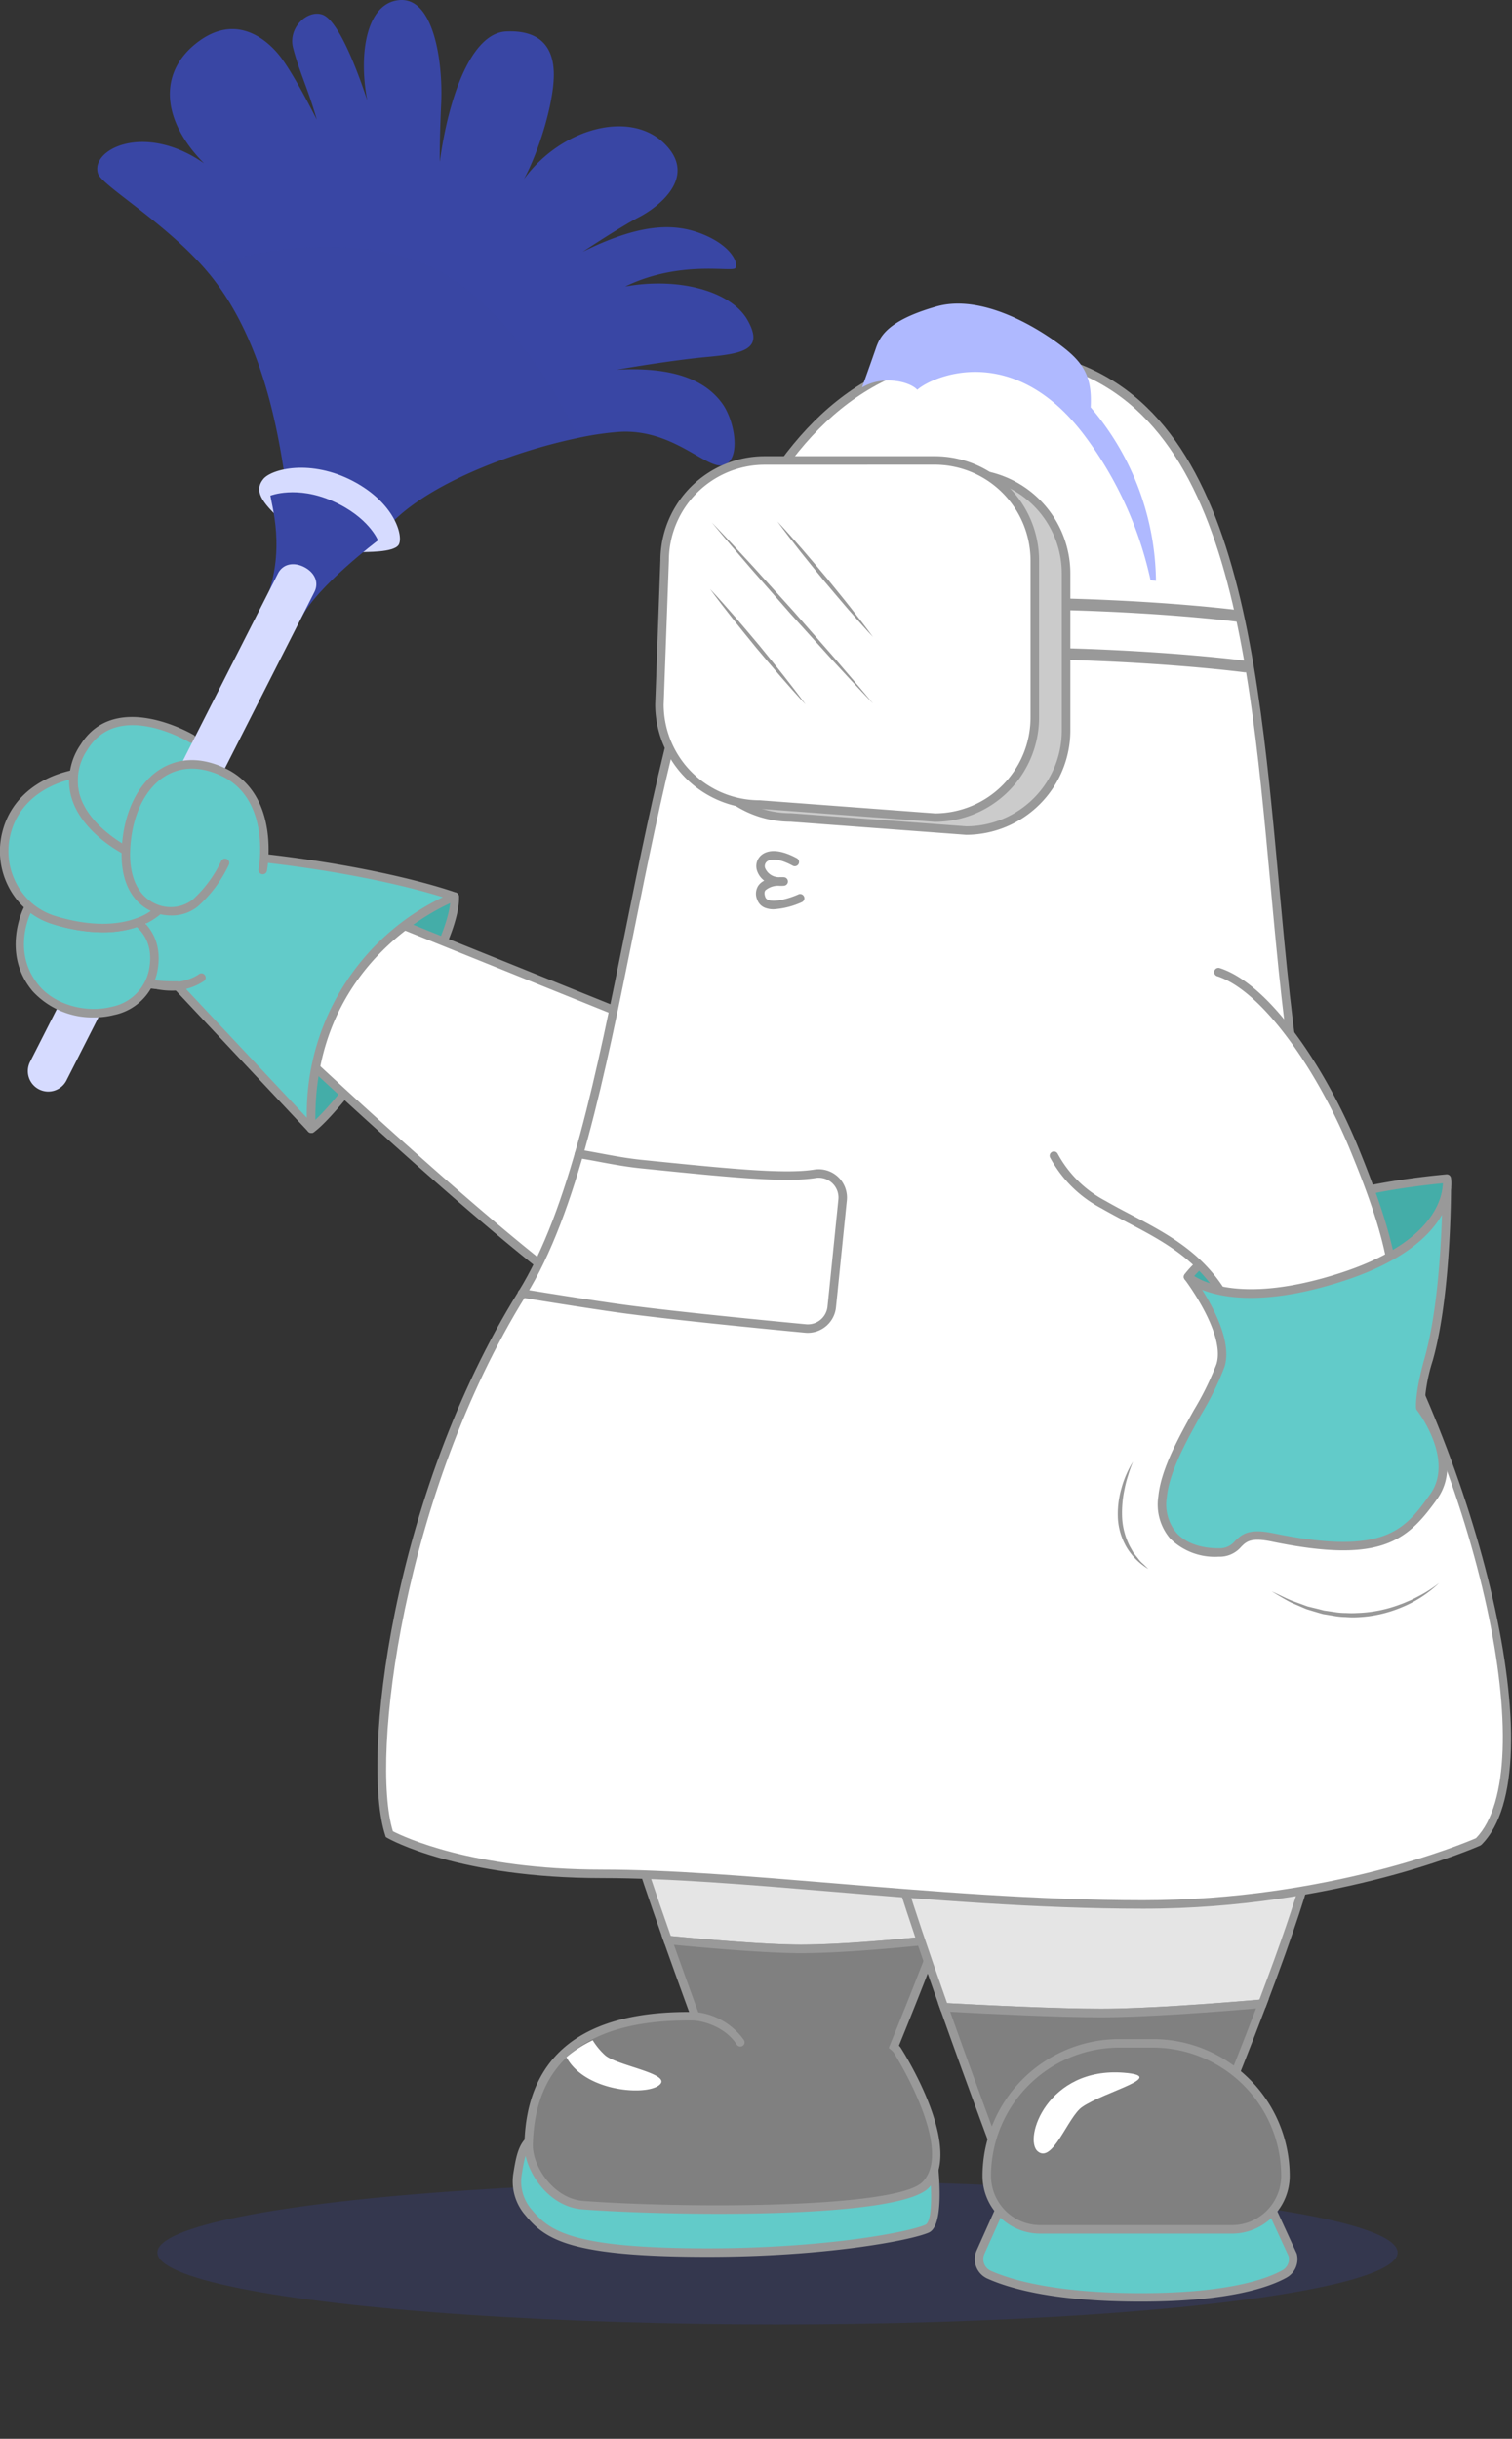 <svg xmlns="http://www.w3.org/2000/svg" width="260.46" height="420.038" viewBox="0 0 260.46 420.038">
  <rect x="0" y="0" width="260.46" height="420.038" fill="#333333" stroke="none"/>
  <g id="Grupo_3455" data-name="Grupo 3455" transform="translate(-978.908 -399.484)">
    <g id="Grupo_2591" data-name="Grupo 2591">
      <ellipse id="Elipse_166" data-name="Elipse 166" cx="106.819" cy="12.373" rx="106.819" ry="12.373" transform="translate(1006.021 775.068)" fill="#3946a4" opacity="0.24" style="mix-blend-mode: multiply;isolation: isolate"/>
      <g id="Grupo_2583" data-name="Grupo 2583">
        <g id="Grupo_2578" data-name="Grupo 2578">
          <path id="Trazado_4110" data-name="Trazado 4110" d="M1138.636,764.2s3.152,17.737-.026,19.127-17.927,4.111-37.79,4.111c-23.633,0-27.645-3.01-30.826-6.861a8.071,8.071,0,0,1-1.943-6.592c.655-4.089,1.249-7.535,6.345-6.516C1082.341,769.06,1138.636,764.2,1138.636,764.2Z" fill="#62cbc9"/>
          <path id="Trazado_4111" data-name="Trazado 4111" d="M1100.821,788.174c-23.674,0-27.945-2.954-31.393-7.128a8.854,8.854,0,0,1-2.1-7.175c.434-2.708.844-5.266,2.685-6.545a5.718,5.718,0,0,1,4.528-.573c7.747,1.547,63.469-3.233,64.032-3.282l.667-.058.118.66c.763,4.294,2.987,18.423-.453,19.928C1135.683,785.41,1120.747,788.174,1100.821,788.174Zm-28.077-20.151a3.235,3.235,0,0,0-1.9.507c-1.329.923-1.691,3.182-2.074,5.573a7.334,7.334,0,0,0,1.784,6.009c3.087,3.737,7.276,6.595,30.262,6.595,19.712,0,34.369-2.682,37.495-4.05,1.592-.7,1.093-9.58-.287-17.668-6.682.57-56.2,4.714-63.776,3.2A7.771,7.771,0,0,0,1072.744,768.023Z" fill="#999"/>
        </g>
        <g id="Grupo_2580" data-name="Grupo 2580">
          <g id="Grupo_2579" data-name="Grupo 2579">
            <path id="Trazado_4112" data-name="Trazado 4112" d="M1086.248,708.825c0,2.429,3.761,13.7,7.68,24.784,6.157.6,16.832,1.544,22.9,1.544,7.341,0,17.849-1.018,23.353-1.61,4.18-11.041,7.973-22.2,7.168-24.379l-31.054-4.219Z" fill="#e5e5e5"/>
            <path id="Trazado_4113" data-name="Trazado 4113" d="M1116.823,735.887c-6.136,0-17.023-.97-22.966-1.548l-.464-.045-.156-.441c-5.123-14.483-7.722-22.9-7.722-25.028v-.644l30.777-3.976.1.013,31.49,4.279.153.413c.3.824,1.112,3.015-7.17,24.893l-.16.421-.448.048C1134.647,734.875,1124.145,735.887,1116.823,735.887Zm-22.36-2.962c6.005.579,16.441,1.495,22.36,1.495,7.064,0,17.151-.954,22.827-1.558,6.312-16.72,7.155-21.615,7.075-23.042l-30.438-4.136-29.245,3.778C1087.334,711.365,1088.815,716.931,1094.463,732.925Z" fill="#999"/>
          </g>
        </g>
        <g id="Grupo_2581" data-name="Grupo 2581">
          <path id="Trazado_4114" data-name="Trazado 4114" d="M1069.969,768.9c-.08,3.84,3.749,9.971,9.371,10.389,16.332,1.212,54.054,1.464,58.979-3.461,6.1-6.1-4.778-23.107-4.778-23.107a2.372,2.372,0,0,0-.652-.726c1.876-4.592,4.658-11.494,7.287-18.448-5.5.592-16.012,1.61-23.353,1.61-6.063,0-16.738-.945-22.9-1.544,1.644,4.632,3.308,9.238,4.739,13.145-.426-.007-.858-.007-1.291-.007C1073.929,746.747,1070.169,759.658,1069.969,768.9Z" fill="gray"/>
          <path id="Trazado_4115" data-name="Trazado 4115" d="M1102.72,780.769c-9.1,0-17.841-.338-23.435-.753-6.171-.458-10.135-7.006-10.048-11.136h0c.328-15.173,9.8-22.866,28.139-22.866h.241c-1.411-3.857-2.951-8.134-4.379-12.16l-.386-1.085,1.147.111c5.916.575,16.749,1.54,22.824,1.54,7.253,0,17.7-1.006,23.275-1.6l1.185-.128-.421,1.115c-2.01,5.316-4.4,11.369-7.1,18a2.6,2.6,0,0,1,.42.552c.678,1.066,11.025,17.624,4.66,23.99C1135.432,779.748,1118.529,780.769,1102.72,780.769ZM1070.7,768.911c-.074,3.618,3.542,9.26,8.694,9.642,17.427,1.3,53.838,1.322,58.406-3.247,5.61-5.612-4.771-22.03-4.877-22.2l-.055-.1h0a2.705,2.705,0,0,0-.451-.457l-.41-.344.2-.495c2.59-6.34,4.9-12.158,6.858-17.316-5.81.607-15.411,1.489-22.245,1.489-5.76,0-15.7-.855-21.819-1.438,1.443,4.049,2.972,8.288,4.352,12.053l.367,1-1.067-.018c-.422-.006-.851-.006-1.28-.006-17.391,0-26.366,7.21-26.675,21.431Z" fill="#999"/>
        </g>
        <g id="Grupo_2582" data-name="Grupo 2582">
          <path id="Trazado_4116" data-name="Trazado 4116" d="M1083.175,753.492c2.259,1.865,11.821,3.19,9.228,5.161-2.388,1.815-12.742,1.047-15.92-4.849a20.24,20.24,0,0,1,4.526-2.921A12.033,12.033,0,0,0,1083.175,753.492Z" fill="#fff"/>
        </g>
        <path id="Trazado_4117" data-name="Trazado 4117" d="M1106.443,751.971a.733.733,0,0,1-.614-.331c-2.477-3.768-7.167-4.152-7.213-4.155a.733.733,0,0,1,.1-1.462,11.617,11.617,0,0,1,8.336,4.812.734.734,0,0,1-.611,1.136Z" fill="#999"/>
      </g>
      <g id="Grupo_2590" data-name="Grupo 2590">
        <g id="Grupo_2586" data-name="Grupo 2586">
          <g id="Grupo_2584" data-name="Grupo 2584">
            <path id="Trazado_4118" data-name="Trazado 4118" d="M1196.376,744.58c5.036-13.29,9.651-26.81,8.678-29.438l-37.1-5.041-35.9,4.638c0,2.962,4.69,16.948,9.477,30.451,6.3.347,19.254,1,27.061,1C1176.172,746.193,1188.195,745.284,1196.376,744.58Z" fill="#e5e5e5"/>
            <path id="Trazado_4119" data-name="Trazado 4119" d="M1168.592,746.926c-7.689,0-20.28-.629-27.1-1L1141,745.9l-.163-.46c-6.315-17.822-9.518-28.149-9.518-30.7v-.644l36.63-4.734.1.013,37.541,5.1.153.412c.326.882,1.319,3.564-8.68,29.952l-.163.432-.46.039C1187.879,746.047,1176.1,746.926,1168.592,746.926Zm-26.533-2.441c6.9.376,19.059.974,26.533.974,7.322,0,18.772-.844,27.262-1.57,7.637-20.2,8.772-26.31,8.6-28.088l-36.5-4.961-35.109,4.537C1133.167,717.8,1135.161,725,1142.059,744.485Z" fill="#999"/>
          </g>
          <g id="Grupo_2585" data-name="Grupo 2585">
            <path id="Trazado_4120" data-name="Trazado 4120" d="M1168.592,746.193c-7.807,0-20.766-.656-27.061-1,4.989,14.075,10.084,27.626,10.084,27.626h33.475s5.885-13.985,11.286-28.236C1188.195,745.284,1176.172,746.193,1168.592,746.193Z" fill="gray"/>
            <path id="Trazado_4121" data-name="Trazado 4121" d="M1185.577,773.55h-34.47l-.179-.476c-.051-.135-5.154-13.719-10.089-27.638l-.367-1.038,1.1.06c6.806.374,19.367,1,27.021,1,7.455,0,19.19-.875,27.722-1.609l1.161-.1-.413,1.09c-5.344,14.1-11.237,28.121-11.3,28.261Zm-33.455-1.467H1184.6c1.018-2.435,5.992-14.389,10.674-26.673-8.439.714-19.512,1.516-26.685,1.516-7.292,0-18.995-.566-26-.944C1146.881,758.055,1151.2,769.629,1152.122,772.083Z" fill="#999"/>
          </g>
        </g>
        <g id="Grupo_2589" data-name="Grupo 2589">
          <g id="Grupo_2587" data-name="Grupo 2587">
            <path id="Trazado_4122" data-name="Trazado 4122" d="M1197.848,779.72l3.733,8.1a2.915,2.915,0,0,1-1.356,3.27c-2.848,1.62-9.661,4.072-24.819,4.072-14.865,0-22.574-2.317-26.114-3.907a2.936,2.936,0,0,1-1.48-3.88l3.426-7.654Z" fill="#62cbc9"/>
            <path id="Trazado_4123" data-name="Trazado 4123" d="M1175.407,795.9c-14.523,0-22.38-2.161-26.415-3.972a3.677,3.677,0,0,1-1.849-4.849l3.621-8.088h47.554l3.973,8.649a3.653,3.653,0,0,1-1.7,4.092C1197.851,793.283,1190.942,795.9,1175.407,795.9Zm-23.694-15.442-3.232,7.221a2.208,2.208,0,0,0,1.112,2.911c3.195,1.436,10.8,3.843,25.814,3.843,15.2,0,21.845-2.491,24.456-3.977a2.178,2.178,0,0,0,1.023-2.388l-3.508-7.61Z" fill="#999"/>
          </g>
          <g id="Grupo_2588" data-name="Grupo 2588">
            <path id="Rectángulo_566" data-name="Rectángulo 566" d="M9.2,0H42.252a9.2,9.2,0,0,1,9.2,9.2v0A22.831,22.831,0,0,1,28.622,32.032H22.831A22.831,22.831,0,0,1,0,9.2v0A9.2,9.2,0,0,1,9.2,0Z" transform="translate(1200.342 783.446) rotate(180)" fill="gray"/>
            <path id="Trazado_4124" data-name="Trazado 4124" d="M1191.141,784.18H1158.09a9.946,9.946,0,0,1-9.934-9.935,23.591,23.591,0,0,1,23.564-23.564h5.791a23.592,23.592,0,0,1,23.565,23.564A9.947,9.947,0,0,1,1191.141,784.18Zm-19.421-32.032a22.123,22.123,0,0,0-22.1,22.1,8.478,8.478,0,0,0,8.468,8.468h33.051a8.478,8.478,0,0,0,8.468-8.468,22.123,22.123,0,0,0-22.1-22.1Z" fill="#999"/>
          </g>
          <path id="Trazado_4125" data-name="Trazado 4125" d="M1157.684,770.028c-2.57-2.113,1.659-14.613,14.843-13.556,7.715.619-3.358,3.234-7.214,5.908C1162.853,764.086,1160.254,772.14,1157.684,770.028Z" fill="#fff"/>
        </g>
      </g>
    </g>
    <g id="Grupo_2602" data-name="Grupo 2602">
      <g id="Grupo_2592" data-name="Grupo 2592">
        <path id="Trazado_4126" data-name="Trazado 4126" d="M1057.223,553.907s.928,5.995-10.1,21.956-14.591,18.019-14.591,18.019-1.922-11.788,6.366-24.909A37.805,37.805,0,0,1,1057.223,553.907Z" fill="#44ada8"/>
        <path id="Trazado_4127" data-name="Trazado 4127" d="M1032.532,594.616a.724.724,0,0,1-.315-.071.735.735,0,0,1-.409-.544c-.08-.493-1.871-12.216,6.47-25.42A38.182,38.182,0,0,1,1057,553.209a.732.732,0,0,1,.611.073.741.741,0,0,1,.34.512c.04.257.844,6.469-10.221,22.486-10.995,15.912-14.677,18.15-14.828,18.238A.743.743,0,0,1,1032.532,594.616Zm23.931-39.634a37.9,37.9,0,0,0-16.945,14.382,39.665,39.665,0,0,0-6.389,23.088c1.665-1.539,5.66-5.816,13.391-17.006C1054.763,563.517,1056.225,557.228,1056.463,554.982Z" fill="#999"/>
      </g>
      <g id="Grupo_2593" data-name="Grupo 2593">
        <path id="Trazado_4128" data-name="Trazado 4128" d="M1095.3,577.757s30.9,7.385,16.006,40.71c-8.515,19.054-22.866,10.277-29.586,5.984-15.767-10.075-54.815-47.039-54.815-47.039a13.08,13.08,0,0,1-.689-18.266h0a13.08,13.08,0,0,1,14.585-3.352Z" fill="#fff"/>
        <path id="Trazado_4129" data-name="Trazado 4129" d="M1096.824,630.972c-6.261,0-12.307-3.864-15.5-5.9-15.646-10-54.535-46.754-54.925-47.125a13.814,13.814,0,0,1,14.675-22.83l54.45,21.943c1.033.257,12.93,3.422,18.176,14.067,3.7,7.5,3.118,16.8-1.727,27.643-2.836,6.347-6.61,10.265-11.214,11.644A13.664,13.664,0,0,1,1096.824,630.972Zm-60.889-75.386a12.342,12.342,0,0,0-8.527,21.295c.389.368,39.177,37.03,54.706,46.952,3.676,2.35,11.331,7.241,18.225,5.173,4.178-1.251,7.642-4.9,10.3-10.837,4.655-10.417,5.246-19.294,1.756-26.385-5.057-10.276-17.143-13.285-17.264-13.314l-.1-.033-54.5-21.963A12.265,12.265,0,0,0,1035.935,555.586Z" fill="#999"/>
      </g>
      <g id="Grupo_2601" data-name="Grupo 2601">
        <g id="Grupo_2594" data-name="Grupo 2594">
          <path id="Trazado_4130" data-name="Trazado 4130" d="M1009.386,569.221l23.146,24.661c-1.117-30.574,24.691-39.975,24.691-39.975s-11.185-4.173-33.039-6.646c0,0,.169-11.445-14.628-15.068-15.85-3.88-23.1,10.649-22.31,20.6.876,11.074,10.414,16.571,22.14,16.425" fill="#62cbc9"/>
          <path id="Trazado_4131" data-name="Trazado 4131" d="M1032.532,594.616a.735.735,0,0,1-.535-.231l-22.925-24.428h-.164c-12.994,0-21.556-6.522-22.393-17.1-.444-5.608,1.609-13.393,7.2-18.145,4.27-3.631,9.807-4.747,16.021-3.227,13.1,3.207,14.9,12.538,15.147,15.122,21.294,2.463,32.49,6.575,32.6,6.617a.733.733,0,0,1-.005,1.375c-.253.093-25.294,9.6-24.21,39.261a.731.731,0,0,1-.732.76Zm-23.146-26.128a.731.731,0,0,1,.534.232l21.844,23.273a41.3,41.3,0,0,1,23.428-37.988c-3.953-1.234-14.459-4.133-31.09-6.016a.734.734,0,0,1-.651-.737c0-.444-.051-10.915-14.07-14.347-5.736-1.405-10.828-.393-14.721,2.92-5.192,4.416-7.1,11.677-6.684,16.913.92,11.628,11.362,15.753,20.982,15.753.14,0,.28,0,.419,0Z" fill="#999"/>
        </g>
        <path id="Trazado_4132" data-name="Trazado 4132" d="M1008.359,570.1a12.838,12.838,0,0,1-4.347-.788.733.733,0,1,1,.493-1.38c5.22,1.866,8.52-.553,8.658-.657a.733.733,0,0,1,.888,1.167A9.855,9.855,0,0,1,1008.359,570.1Z" fill="#999"/>
        <g id="Grupo_2595" data-name="Grupo 2595">
          <path id="Trazado_4133" data-name="Trazado 4133" d="M1011.9,526.7s-12.792-7.669-18.487,1.431c-6.788,10.846,7.191,17.838,7.191,17.838,4.1,2.187,9.951-2.014,12.636-5.476C1016.013,536.912,1019.437,531.555,1011.9,526.7Z" fill="#62cbc9"/>
          <path id="Trazado_4134" data-name="Trazado 4134" d="M1000.6,546.7a.724.724,0,0,1-.327-.078c-.3-.149-7.349-3.735-9.079-9.9a10.911,10.911,0,0,1,1.594-8.986c6.006-9.6,19.353-1.751,19.486-1.671a.733.733,0,1,1-.754,1.258c-.5-.3-12.244-7.189-17.489,1.191a9.5,9.5,0,0,0-1.426,7.811c1.557,5.543,8.257,8.948,8.324,8.983a.733.733,0,0,1-.329,1.388Z" fill="#999"/>
        </g>
        <g id="Grupo_2597" data-name="Grupo 2597">
          <path id="Trazado_4135" data-name="Trazado 4135" d="M1103.63,479.577c-2.95.96-8.707-6.347-18.156-5.708a52.169,52.169,0,0,0-6.92,1.022c-10.275,2.119-24.5,7.236-31.691,14.153-9.025,8.69-12.149-.257-12.149-.257l-6.941-8.453c-1.586-10.255-4.518-22.8-11.872-32.494-.5-.666-1.04-1.32-1.6-1.963-7.052-8.136-17.836-14.444-18.506-16.489-1.37-4.2,8.031-8.9,18.265-1.777-7.086-7.108-8.018-15.295-1.475-20.575s11.825-1.183,14.325,1.839c2.462,2.978,6.445,10.977,6.572,11.228-1.5-5.32-3.033-8.262-4.094-12.4-.878-3.446,2.462-6.586,5.051-5.7,3.14,1.068,6.846,12.07,7.743,14.8-1.561-7.981-.177-16.928,5.63-17.31s7.42,10.607,7.092,17.808c-.31,6.979-.245,9.869-.237,10.041,1.505-11.154,5.423-22.144,11.4-22.438s8.268,2.792,8.242,7.517-2.464,12.957-5.147,17.908c6.349-8.7,18.184-11.988,24.166-6.145s-1.257,11.111-4.344,12.7c-3.02,1.555-9.416,5.776-9.683,5.951,9.612-4.755,15.561-5.074,20.648-3.014s6.194,5.077,5.628,5.841-9.431-1.457-18.974,3.169c9.454-1.687,18.323.883,21.088,5.8s-.457,5.731-6.891,6.327c-6.243.566-15.106,2.108-15.66,2.206,11.179-.624,15.781,2.591,18.1,5.694S1106.573,478.619,1103.63,479.577Z" fill="#3946a4"/>
          <g id="Grupo_2596" data-name="Grupo 2596">
            <path id="Trazado_4136" data-name="Trazado 4136" d="M1078.554,474.891c-5.219-11.28-14.151-23.014-23.382-28.4-10.6-6.2-29.1-5.615-40.867-.609.556.643,1.094,1.3,1.6,1.963,7.354,9.7,10.286,22.239,11.872,32.494,11.711,1.84,16.022,7.163,17.69,9.933.443-.349.905-.747,1.4-1.223C1054.055,482.127,1068.279,477.01,1078.554,474.891Z" fill="#3946a4" opacity="0.2" style="mix-blend-mode: multiply;isolation: isolate"/>
          </g>
          <path id="Trazado_4137" data-name="Trazado 4137" d="M1026.06,487.842c-2.359-2.386-3.232-4.077-1.8-5.851s8.212-3.463,15.472.356,8.7,9.549,7.852,10.961-6.008,1.188-6.117,1.276S1026.06,487.842,1026.06,487.842Z" fill="#d6dbff"/>
          <path id="Trazado_4138" data-name="Trazado 4138" d="M1025.485,484.849c.366,2.292,3.081,11.3-2.03,20.676s4.5,5.97,7.313.425,13.255-13.4,13.255-13.4-1.576-3.992-7.795-6.754S1025.485,484.849,1025.485,484.849Z" fill="#3946a4"/>
          <path id="Trazado_4139" data-name="Trazado 4139" d="M985.628,587.1a3.519,3.519,0,0,1-1.545-4.733l42.7-84.094c.88-1.733,2.782-2.008,4.517-1.127s2.636,2.579,1.759,4.315l-42.7,84.093A3.516,3.516,0,0,1,985.628,587.1Z" fill="#d6dbff"/>
        </g>
        <g id="Grupo_2598" data-name="Grupo 2598">
          <path id="Trazado_4140" data-name="Trazado 4140" d="M988.237,557.951a12.008,12.008,0,0,1-4.192-2.264c-.133.15-.265.293-.4.454,0,0-3.815,7.379,1.466,13.619s18.348,5.825,20.154-2.968c.853-4.154-.653-6.76-2.478-8.354l-.136-.115C999.764,559.39,995.088,560.048,988.237,557.951Z" fill="#62cbc9"/>
          <path id="Trazado_4141" data-name="Trazado 4141" d="M995.094,574.716a14.034,14.034,0,0,1-10.54-4.483c-5.533-6.539-1.6-14.35-1.557-14.428a.866.866,0,0,1,.082-.125c.1-.127.207-.243.311-.36l.1-.118a.734.734,0,0,1,1.019-.078,11.26,11.26,0,0,0,3.937,2.125h0c6.772,2.073,11.324,1.354,13.949.387a.726.726,0,0,1,.72.122l.1.081c1.824,1.591,3.732,4.415,2.769,9.1a9.548,9.548,0,0,1-7.419,7.35A14.074,14.074,0,0,1,995.094,574.716Zm-10.912-17.99c-.592,1.3-2.936,7.328,1.491,12.56,2.735,3.232,8.01,4.737,12.53,3.583a8.144,8.144,0,0,0,6.347-6.224c.639-3.112-.053-5.629-2.057-7.488-2.887.967-7.645,1.584-14.471-.506h0A12.72,12.72,0,0,1,984.182,556.726Z" fill="#999"/>
        </g>
        <g id="Grupo_2599" data-name="Grupo 2599">
          <path id="Trazado_4142" data-name="Trazado 4142" d="M1010.106,543.6c-2.9,2.29-6.631,3.9-9.506,2.365,0,0-10.032-5.021-8.967-13.153-.075.017-.147.03-.223.046-13.382,2.982-14.632,16.775-7.365,22.826a12.008,12.008,0,0,0,4.192,2.264c6.851,2.1,11.527,1.439,14.417.372a10.13,10.13,0,0,0,3.7-2.182S1011.837,550.817,1010.106,543.6Z" fill="#62cbc9"/>
          <path id="Trazado_4143" data-name="Trazado 4143" d="M996.6,560.052a29.32,29.32,0,0,1-8.583-1.4,12.732,12.732,0,0,1-4.446-2.4,13.378,13.378,0,0,1-4.286-13.38c1.311-5.414,5.67-9.323,11.961-10.725l.224-.046a.733.733,0,0,1,.885.811c-.985,7.512,8.473,12.354,8.568,12.4,2.182,1.164,5.439.307,8.724-2.285a.733.733,0,0,1,1.167.4c1.807,7.533-3.722,13.006-3.958,13.235a10.892,10.892,0,0,1-3.953,2.343A18.124,18.124,0,0,1,996.6,560.052Zm-5.782-26.288c-5.357,1.435-8.991,4.839-10.108,9.453a11.9,11.9,0,0,0,3.8,11.907,11.26,11.26,0,0,0,3.937,2.125c6.772,2.073,11.324,1.354,13.949.387a9.7,9.7,0,0,0,3.417-2c.069-.07,4.626-4.6,3.786-10.748-3.478,2.427-6.841,3.063-9.348,1.723C999.86,546.417,990.6,541.687,990.823,533.764Z" fill="#999"/>
        </g>
        <g id="Grupo_2600" data-name="Grupo 2600">
          <path id="Trazado_4144" data-name="Trazado 4144" d="M1024.173,549.321s2.439-12.5-6.808-16.868-16.359,2.642-16.765,13.515,8.521,12.015,11.932,9.055a21.906,21.906,0,0,0,5.138-6.922Z" fill="#62cbc9"/>
          <path id="Trazado_4145" data-name="Trazado 4145" d="M1008.394,557.153a8.19,8.19,0,0,1-3.525-.785c-1.978-.947-5.258-3.562-5-10.428.237-6.37,2.769-11.625,6.771-14.056,3.218-1.954,7.034-1.986,11.04-.094,9.649,4.561,7.239,17.54,7.214,17.671a.743.743,0,0,1-.86.579.733.733,0,0,1-.58-.859c.024-.12,2.213-11.994-6.4-16.065-3.539-1.673-6.876-1.665-9.651.021-3.58,2.176-5.849,6.982-6.069,12.858-.167,4.468,1.315,7.683,4.17,9.051a6.25,6.25,0,0,0,6.55-.576,21.265,21.265,0,0,0,4.946-6.661.733.733,0,1,1,1.344.586,22.473,22.473,0,0,1-5.329,7.182A7.081,7.081,0,0,1,1008.394,557.153Z" fill="#999"/>
        </g>
      </g>
    </g>
    <g id="Grupo_2614" data-name="Grupo 2614">
      <g id="Grupo_2604" data-name="Grupo 2604">
        <g id="Grupo_2603" data-name="Grupo 2603">
          <path id="Trazado_4146" data-name="Trazado 4146" d="M1045.978,715.39c-4.413-13.414,1.793-59.144,22.863-93.084,25.726-41.44,16.6-162.032,80.7-162.032s37.592,116.356,62.937,157.8c20.842,34.081,33.513,86.215,21.115,98.613,0,0-23.976,10.805-57.756,10.805s-68.39-5.276-93.187-5.276S1045.978,715.39,1045.978,715.39Z" fill="#fff"/>
          <path id="Trazado_4147" data-name="Trazado 4147" d="M1175.834,728.225c-18.223,0-37.07-1.566-53.7-2.946-14.437-1.2-28.075-2.331-39.486-2.331-24.708,0-36.545-6.639-37.036-6.922l-.244-.139-.087-.267c-4.3-13.079,1.139-58.588,22.936-93.7,8.741-14.08,13.44-37.435,18.414-62.162,9.451-46.974,20.163-100.216,62.907-100.216,41.241,0,45.526,46.779,49.671,92.018,2.406,26.261,4.679,51.067,13.891,66.131,20.16,32.966,34.094,86.43,21.009,99.515l-.218.149C1233.651,717.464,1209.384,728.225,1175.834,728.225Zm-129.248-13.34c1.812.937,13.688,6.6,36.063,6.6,11.471,0,25.138,1.135,39.607,2.336,16.6,1.379,35.415,2.941,53.578,2.941,31.995,0,55.439-9.864,57.333-10.687,11.465-11.8.557-61.847-21.317-97.615-9.391-15.356-11.678-40.327-14.1-66.764-4.084-44.583-8.307-90.684-48.21-90.684-41.544,0-52.13,52.616-61.469,99.039-5,24.859-9.726,48.341-18.606,62.645C1048.383,656.651,1042.641,701.987,1046.586,714.885Z" fill="#999"/>
        </g>
        <path id="Trazado_4148" data-name="Trazado 4148" d="M1118.067,629.042c-.165,0-.33-.009-.5-.025-.217-.021-22.371-2.089-32.4-3.506-3.91-.552-9.44-1.408-16.437-2.546a.733.733,0,1,1,.234-1.447c6.988,1.135,12.509,1.991,16.408,2.542,9.992,1.411,32.112,3.476,32.335,3.5a3.412,3.412,0,0,0,3.75-3.052l1.871-18.418a3.41,3.41,0,0,0-3.929-3.719c-5.317.852-15.155-.146-30.049-1.661-2.589-.263-5.051-.724-7.223-1.13-1.273-.238-2.475-.463-3.589-.628a.733.733,0,0,1-.618-.833.745.745,0,0,1,.833-.618c1.141.17,2.356.4,3.644.638,2.143.4,4.573.855,7.1,1.112,14.781,1.5,24.543,2.494,29.668,1.673a4.878,4.878,0,0,1,5.621,5.314l-1.871,18.418A4.891,4.891,0,0,1,1118.067,629.042Z" fill="#999"/>
      </g>
      <g id="Grupo_2613" data-name="Grupo 2613">
        <path id="Trazado_4149" data-name="Trazado 4149" d="M1112.2,556.087a3.934,3.934,0,0,1-1.55-.275,2.313,2.313,0,0,1-1.309-1.394,2.528,2.528,0,0,1,.257-2.483,2.783,2.783,0,0,1,.959-.777,3.531,3.531,0,0,1-1.208-1.625,2.475,2.475,0,0,1,.689-2.753c.743-.641,2.524-1.432,6.131.514a.734.734,0,0,1-.7,1.291c-3.018-1.63-4.185-.945-4.472-.7a1.023,1.023,0,0,0-.276,1.135,2.592,2.592,0,0,0,2.364,1.547,8.086,8.086,0,0,1,.862,0,.733.733,0,0,1,.039,1.46,4.966,4.966,0,0,1-.938.01,3.411,3.411,0,0,0-2.285.782c-.072.1-.292.388-.04,1.117a.839.839,0,0,0,.5.527c1.166.5,3.8-.3,5.186-.927a.733.733,0,1,1,.6,1.336A13.754,13.754,0,0,1,1112.2,556.087Z" fill="#999"/>
        <path id="Trazado_4150" data-name="Trazado 4150" d="M1178.037,499.525a46.787,46.787,0,0,0-11.247-29.885c.223-4.55-.755-7.057-4.063-9.809s-13.92-10.016-22.544-7.551-9.762,5.35-10.423,7.274-2.353,6.661-2.353,6.661c3.421-2.087,8.121-1.107,9.513.4,2.743-2.433,16.647-8.331,28.829,7.9A64.292,64.292,0,0,1,1177.1,499.4Z" fill="#afb9ff"/>
        <path id="Trazado_4151" data-name="Trazado 4151" d="M1100.262,508.074a1,1,0,0,1-.146-1.989c48.237-7.18,91.6-1.574,92.036-1.518a1,1,0,0,1-.264,1.983c-.429-.058-43.527-5.624-91.478,1.514A1.225,1.225,0,0,1,1100.262,508.074Z" fill="#999"/>
        <path id="Trazado_4152" data-name="Trazado 4152" d="M1100.262,516.529a1,1,0,0,1-.146-1.989c48.24-7.179,92.967-1.31,93.415-1.25a1,1,0,0,1-.268,1.983c-.443-.06-44.9-5.893-92.853,1.246A1.219,1.219,0,0,1,1100.262,516.529Z" fill="#999"/>
        <g id="Grupo_2612" data-name="Grupo 2612">
          <g id="Grupo_2605" data-name="Grupo 2605">
            <path id="Trazado_4153" data-name="Trazado 4153" d="M1115.121,540.274l30.2,2.256a17.23,17.23,0,0,0,17.23-17.23V498.254a17.23,17.23,0,0,0-17.23-17.23h-29.307a17.23,17.23,0,0,0-17.23,17.23l-.894,24.79A17.23,17.23,0,0,0,1115.121,540.274Z" fill="#cbcbcb"/>
            <path id="Trazado_4154" data-name="Trazado 4154" d="M1145.323,543.264l-30.23-2.257a17.983,17.983,0,0,1-17.935-17.963l.9-24.816a17.977,17.977,0,0,1,17.962-17.937h29.308a17.984,17.984,0,0,1,17.962,17.963V525.3A17.984,17.984,0,0,1,1145.323,543.264Zm-29.308-61.506a16.515,16.515,0,0,0-16.5,16.5l-.9,24.816a16.511,16.511,0,0,0,16.5,16.47l.055,0,30.2,2.257a16.507,16.507,0,0,0,16.442-16.5V498.254a16.515,16.515,0,0,0-16.5-16.5Z" fill="#999"/>
          </g>
          <g id="Grupo_2611" data-name="Grupo 2611">
            <g id="Grupo_2606" data-name="Grupo 2606">
              <path id="Trazado_4155" data-name="Trazado 4155" d="M1109.737,538.038l30.2,2.256a17.23,17.23,0,0,0,17.23-17.23V496.018a17.23,17.23,0,0,0-17.23-17.23h-29.307a17.23,17.23,0,0,0-17.23,17.23l-.894,24.79A17.23,17.23,0,0,0,1109.737,538.038Z" fill="#fff"/>
              <path id="Trazado_4156" data-name="Trazado 4156" d="M1139.939,541.027l-30.23-2.255a17.984,17.984,0,0,1-17.935-17.964l.894-24.817a17.977,17.977,0,0,1,17.963-17.936h29.308a17.984,17.984,0,0,1,17.963,17.963v27.047A17.984,17.984,0,0,1,1139.939,541.027Zm-29.308-61.5a16.515,16.515,0,0,0-16.5,16.5l-.9,24.816a16.513,16.513,0,0,0,16.5,16.471l.054,0,30.2,2.256a16.508,16.508,0,0,0,16.442-16.5V496.018a16.515,16.515,0,0,0-16.5-16.5Z" fill="#999"/>
            </g>
            <g id="Grupo_2610" data-name="Grupo 2610">
              <g id="Grupo_2607" data-name="Grupo 2607">
                <line id="Línea_125" data-name="Línea 125" x1="16.45" y1="19.881" transform="translate(1112.84 489.313)" fill="#fff"/>
                <path id="Trazado_4157" data-name="Trazado 4157" d="M1129.29,509.194c-1.476-1.569-2.9-3.185-4.309-4.807s-2.78-3.282-4.172-4.921c-1.351-1.673-2.724-3.329-4.054-5.019s-2.651-3.389-3.915-5.134c1.478,1.569,2.9,3.185,4.31,4.807s2.78,3.282,4.171,4.922c1.35,1.675,2.725,3.328,4.053,5.02S1128.025,507.45,1129.29,509.194Z" fill="#999"/>
              </g>
              <g id="Grupo_2608" data-name="Grupo 2608">
                <line id="Línea_126" data-name="Línea 126" x1="16.45" y1="19.881" transform="translate(1101.225 500.928)" fill="#fff"/>
                <path id="Trazado_4158" data-name="Trazado 4158" d="M1117.676,520.809c-1.477-1.569-2.9-3.185-4.309-4.808s-2.78-3.282-4.172-4.921c-1.351-1.673-2.724-3.328-4.054-5.019s-2.651-3.388-3.916-5.133c1.478,1.568,2.9,3.184,4.31,4.807s2.781,3.281,4.172,4.921c1.349,1.675,2.724,3.328,4.053,5.02S1116.411,519.065,1117.676,520.809Z" fill="#999"/>
              </g>
              <g id="Grupo_2609" data-name="Grupo 2609">
                <line id="Línea_127" data-name="Línea 127" x1="27.755" y1="31.186" transform="translate(1101.535 489.468)" fill="#fff"/>
                <path id="Trazado_4159" data-name="Trazado 4159" d="M1129.29,520.654c-2.415-2.508-4.776-5.064-7.129-7.627l-7-7.745-6.881-7.847c-2.273-2.635-4.538-5.276-6.748-7.967,2.416,2.507,4.777,5.063,7.13,7.627l7,7.745,6.881,7.848C1124.815,515.322,1127.08,517.964,1129.29,520.654Z" fill="#999"/>
              </g>
            </g>
          </g>
        </g>
      </g>
    </g>
    <g id="Grupo_2620" data-name="Grupo 2620">
      <g id="Grupo_2615" data-name="Grupo 2615">
        <path id="Trazado_4160" data-name="Trazado 4160" d="M1183.563,619.4s9.531-13.687,44.571-16.924c0,0,1.92,10.444-18,16.924S1183.563,619.4,1183.563,619.4Z" fill="#44ada8"/>
        <path id="Trazado_4161" data-name="Trazado 4161" d="M1194.363,623.022c-8,0-11.122-2.912-11.312-3.1a.734.734,0,0,1-.09-.945c.4-.57,10.128-14,45.106-17.235a.738.738,0,0,1,.788.6c.084.452,1.8,11.15-18.494,17.754A52.212,52.212,0,0,1,1194.363,623.022Zm-9.751-3.751c1.918,1.247,9.161,4.681,25.3-.568,16.188-5.266,17.522-13.1,17.543-15.425C1197.719,606.183,1186.826,616.736,1184.612,619.271Zm-1.049.129h0Z" fill="#999"/>
      </g>
      <g id="Grupo_2616" data-name="Grupo 2616">
        <path id="Trazado_4162" data-name="Trazado 4162" d="M1158.9,584.84c-1.8,11.445,2.64,17.822,10.08,22.111s15.84,7.163,20.88,16.046,17.52,13.683,25.44,8.4,1.68-22.32-3.12-34.08-14.44-27.542-23.388-30.406S1160.824,572.6,1158.9,584.84Z" fill="#fff"/>
        <path id="Trazado_4163" data-name="Trazado 4163" d="M1207.651,634.329a18.737,18.737,0,0,1-4.323-.522,22.669,22.669,0,0,1-14.1-10.449c-3.937-6.936-10.112-10.181-16.085-13.319-1.493-.785-3.038-1.6-4.523-2.453a21.257,21.257,0,0,1-8.814-8.72.733.733,0,0,1,1.309-.662,19.848,19.848,0,0,0,8.237,8.112c1.461.842,2.992,1.647,4.473,2.424,6.16,3.238,12.53,6.584,16.678,13.9a21.156,21.156,0,0,0,13.166,9.745,14.146,14.146,0,0,0,11.231-1.59c7.982-5.322.011-24.852-3.393-33.192-5.282-12.945-14.856-27.4-22.933-29.987a.733.733,0,1,1,.447-1.4c8.9,2.85,18.6,17.978,23.844,30.828,5.848,14.331,10.761,29.691,2.847,34.968A14.4,14.4,0,0,1,1207.651,634.329Z" fill="#999"/>
      </g>
      <g id="Grupo_2617" data-name="Grupo 2617">
        <path id="Trazado_4164" data-name="Trazado 4164" d="M1225.014,633.6c2.77-9.832,3.093-24.652,3.121-29.509-.341,3.181-2.865,10.388-18,15.312-19.92,6.48-26.571,0-26.571,0s7.371,9.6,5.583,15.276-9.252,15.2-9.972,22.614,5.04,9.63,9.621,9.584,2.379-4.034,9.339-2.594c19.1,3.951,23.04-.48,27.716-6.99s-2.275-15.367-2.275-15.367S1223.334,639.56,1225.014,633.6Z" fill="#62cbc9"/>
        <path id="Trazado_4165" data-name="Trazado 4165" d="M1188.65,667.608a10.941,10.941,0,0,1-8.136-3.1,9.035,9.035,0,0,1-2.069-7.293c.455-4.686,3.474-10.111,6.138-14.9a49.728,49.728,0,0,0,3.864-7.867c1.652-5.245-5.394-14.515-5.466-14.608a.734.734,0,0,1,1.094-.972c.061.059,6.688,6.057,25.833-.172,14.891-4.845,17.2-11.888,17.5-14.692a.745.745,0,0,1,.769-.655.734.734,0,0,1,.692.737c-.026,4.438-.33,19.7-3.148,29.7h0a29.745,29.745,0,0,0-1.423,7.866c1.036,1.4,6.754,9.644,2.149,16.056-5.124,7.133-9.6,11.18-28.46,7.28-3.62-.75-4.4.026-5.287.925a4.857,4.857,0,0,1-3.9,1.684Zm-2.668-45.983c2.122,3.358,5.157,9.165,3.863,13.272a50.485,50.485,0,0,1-3.981,8.138c-2.594,4.661-5.535,9.944-5.96,14.326a7.644,7.644,0,0,0,1.691,6.161c2.148,2.342,5.575,2.62,7.073,2.62h.119a3.4,3.4,0,0,0,2.871-1.252c1.262-1.268,2.548-2.172,6.625-1.326,19.293,3.99,22.681-.728,26.971-6.7,4.3-5.993-2.19-14.4-2.257-14.486a.739.739,0,0,1-.152-.379c-.011-.1-.234-2.571,1.463-8.6h0c2.123-7.533,2.794-18.159,3-24.689-2.043,3.558-6.649,8.037-16.95,11.389C1197.185,624.383,1189.674,623.1,1185.982,621.625Z" fill="#999"/>
      </g>
      <g id="Grupo_2618" data-name="Grupo 2618">
        <path id="Trazado_4166" data-name="Trazado 4166" d="M1174.084,651.222s-6.575,11.914,2.631,18.489" fill="#fff"/>
        <path id="Trazado_4167" data-name="Trazado 4167" d="M1174.084,651.222a23.124,23.124,0,0,0-.853,2.407,19.79,19.79,0,0,0-.632,2.452,19.262,19.262,0,0,0-.382,4.985,12.27,12.27,0,0,0,1.324,4.751l.616,1.089.785.981a5.235,5.235,0,0,0,.854.931c.309.289.614.588.919.893a10.957,10.957,0,0,1-3.664-3.616,11.12,11.12,0,0,1-1.564-4.976,15.866,15.866,0,0,1,.566-5.168A17.621,17.621,0,0,1,1174.084,651.222Z" fill="#999"/>
      </g>
      <g id="Grupo_2619" data-name="Grupo 2619">
        <path id="Trazado_4168" data-name="Trazado 4168" d="M1226.818,672.121s-12,11.512-28.846,1.449" fill="#fff"/>
        <path id="Trazado_4169" data-name="Trazado 4169" d="M1226.819,672.121a20.52,20.52,0,0,1-6.5,4.215,21.931,21.931,0,0,1-7.625,1.686,14.609,14.609,0,0,1-1.962-.036,11.919,11.919,0,0,1-1.951-.185l-1.936-.315c-.63-.17-1.256-.358-1.88-.548l-.935-.282c-.3-.115-.6-.252-.9-.378l-1.79-.768c-1.154-.591-2.258-1.28-3.362-1.94,1.188.516,2.317,1.137,3.509,1.612l1.8.662c.3.108.6.227.9.325l.93.228q.931.222,1.854.469l1.89.273a11.373,11.373,0,0,0,1.9.147,14.54,14.54,0,0,0,1.9.005,22.812,22.812,0,0,0,7.449-1.477c.6-.2,1.179-.483,1.773-.721.577-.272,1.148-.563,1.712-.865A22.481,22.481,0,0,0,1226.819,672.121Z" fill="#999"/>
      </g>
    </g>
  </g>
</svg>
